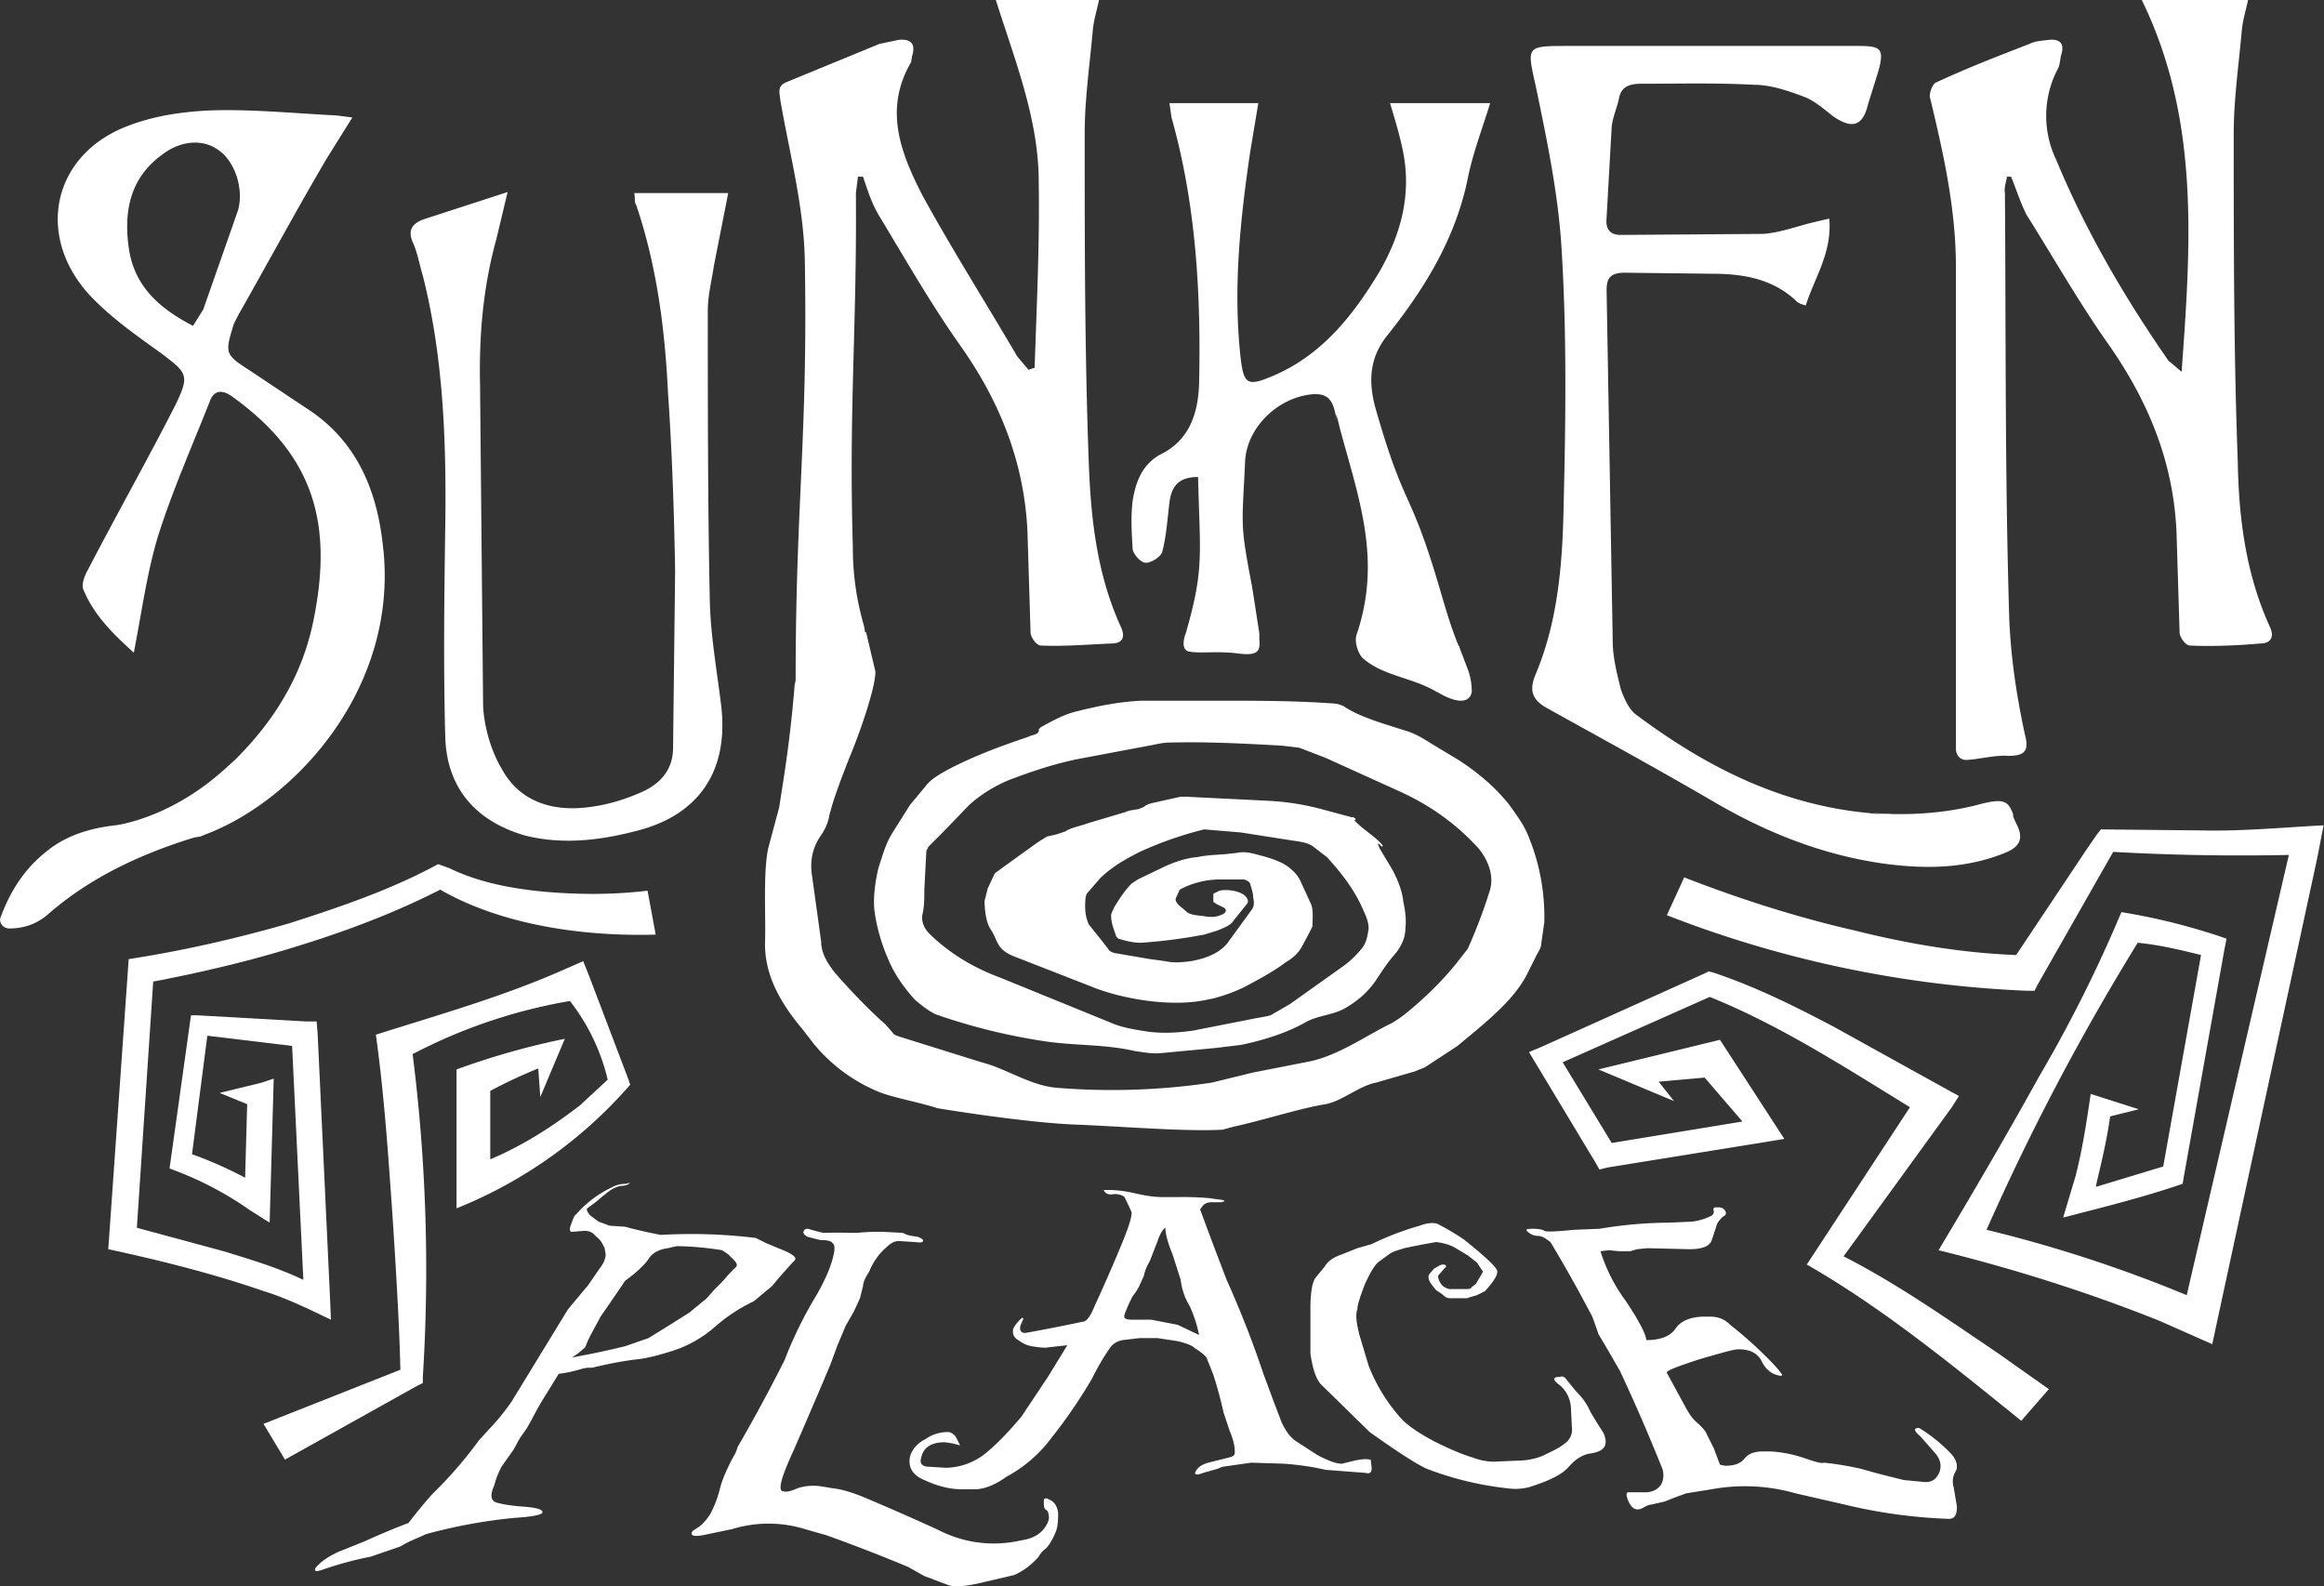 <svg id="Calque_2" xmlns="http://www.w3.org/2000/svg" viewBox="0 0 2275.4 1552.9"><rect x="0" y="0" width="2275.4" height="1552.9" fill="#333333" stroke="none"/><defs><style>.cls-1{fill:#fff}</style></defs><g id="Calque_1-2" data-name="Calque_1"><path class="cls-1" d="M1915 261v472c0 4 2 10 9 11 11 0 29-5 42-4 14 0 21-3 17-19-9-41-15-82-16-123-4-136-3-273-4-409-1-5 1-10 2-16h4c5 12 9 25 15 37 27 43 52 87 81 128 39 56 63 115 66 183l3 98c0 5 6 13 10 13 23 1 46 0 69-2 9 0 14-5 10-15-24-52-31-107-32-162-4-107-4-215-4-322 0-34 5-68 8-102 1-10 4-19 6-29h-104c57 117 48 239 39 364l-13-11c-43-62-81-127-110-197a99 99 0 0 1 2-89c2-4 2-9 3-13 4-12-2-16-12-15-7 1-13 1-19 4-31 12-62 24-92 38-3 2-7 11-5 16 13 54 25 108 25 164Z"/><path class="cls-1" d="M1529 245c5 82 4 165 2 247-1 57-5 114-27 167-8 18-3 27 12 35 54 30 109 60 162 91s109 53 170 61c40 5 78 4 115-11 15-6 18-14 12-27a74 74 0 0 1-4-9v-2c-5-13-9-16-35-9-27 7-54 9-74 9h-8l-21-1a112 112 0 0 0 15 1h-1a88 88 0 0 1-17-1c-87-8-161-46-229-97-7-6-11-16-14-24-4-16-8-32-8-47l-6-344c0-12 4-17 18-17l85 1c31 0 60 5 83 27 2 2 5 3 9 4 9-28 26-52 23-85l-17 4c-16 4-32 10-48 11l-139 1c-12 0-15-7-14-17l5-89c1-9 5-18 7-27 2-12 10-15 22-15 36 0 73-1 110 1 17 0 34 6 50 12 10 4 19 12 28 19 19 13 29 9 34-12l10-32c6-22 3-25-19-25h-284c-43 0-41 0-32 41 11 53 22 106 25 159ZM196 819l5-2c88-33 190-144 174-282-6-57-27-105-76-136l-54-36c-25-16-25-17-16-46l4-8c29-51 57-103 87-154l25-40-16-2c-40-2-80-6-120-5-28 1-57 5-83 15-73 27-92 105-40 164 21 23 47 41 72 59 25 19 28 21 14 50-28 55-58 108-86 162-3 5-7 15-4 20 10 24 28 42 49 61 8-41 13-79 24-115 14-44 33-87 50-130 4-12 12-13 22-6 81 58 99 125 80 219-11 55-39 99-76 136l-1 1-10 9c-54 49-107 55-107 55-27 3-50 11-68 26-19 15-34 36-44 63-3 6 2 12 8 12 14 0 26-4 37-13 42-37 92-60 144-76l6-1Zm3-516-10 16c-33-17-58-39-63-77-5-36 2-68 32-90 19-15 41-16 56-5 16 11 25 38 19 59l-34 97ZM414 270c20 79 23 161 22 242-1 70-2 140 0 211 2 49 30 81 78 95 36 9 72 5 107-4 63-15 93-59 85-124-4-33-10-66-11-100-2-95-2-191-2-286 0-15 4-30 6-44l14-71h-92c1 6 0 9 2 12 20 59 28 121 31 183 4 58 6 116 7 175l-2 173c0 22-13 36-32 44-16 7-33 12-49 14-35 5-68-4-86-36-11-18-18-42-19-63l-3-315c-1-48 3-95 16-142l11-46-80 26c-13 4-19 11-12 25 4 10 6 21 9 31ZM1122 551c5 0 15-6 16-11 4-15 5-32 7-48s9-25 28-25c2 78 6 90-12 153-1 2-6 17 4 18 11 2 28-1 49 2 18 2 20-3 19-14v-6l-7-45c-12-63-10-58-7-122 1-34 32-64 66-67 13-1 19 4 22 17l2 9c-1-6-2-13 3 8 19 70 41 129 16 202-2 7 2 19 7 23 20 17 47 18 71 32l2 1c24 14 32 7 33-1a63 63 0 0 0-4-22l-8-21v-1 1-1l-1-1c-7-17-12-34-17-51-31-107-35-78-65-184-6-24-5-46 11-67 37-46 68-96 80-155 5-25 14-48 22-74h-98c5 17 10 33 13 49 8 42-3 81-24 117-26 43-57 82-106 102-22 9-26 7-29-16-8-68-1-136 9-204l8-48h-87l2 14c24 85 29 173 27 261-1 28-9 55-38 69-18 10-24 27-27 45-2 16-1 32 0 48 1 5 8 13 13 13Z"/><path class="cls-1" d="M749 924c0 26 10 52 37 84l10 13a162 162 0 0 0 67 49c14 5 40 10 55 15 0 0 84 14 135 16 50 2 107 7 144 5l11-3c28-6 65-18 90-22 16-3 33-18 49-21l38-11 10-4 32-21c18-15 37-30 52-47 6-7 12-15 16-23l9-18c2-4 5-8 5-12l3-21a207 207 0 0 0-15-83c-4-11-12-22-20-33-13-16-29-30-49-43l-25-15c-8-5-17-11-28-14l-22-7c-15-5-28-10-38-17l-6-2c-39-3-78-3-117-3h-74c-22 1-42 5-62 10-14 3-26 10-37 16l-2 2c1 3-2 5-7 6l-5 2c-27 9-53 19-76 31-9 5-18 10-23 17l-15 18-17 27c-7 11-10 23-14 35-3 13-5 27-4 40 2 17 7 34 14 50 6 14 15 27 26 39 6 5 12 10 20 14a589 589 0 0 0 104 26c31 5 61 3 91 10 8 1 17 3 26 2l53-5 25-3c24-5 45-12 63-22 12-7 27-7 39-14 14-8 23-17 30-27 6-9 11-17 18-25s11-17 11-26c1-8 0-17-2-26-1-10-5-21-11-32l-12-20-2-5h1l3 3 1-1c-7-9-20-16-28-25 2-1 2-1-1-3h-2l-26-7c-18-5-36-8-55-9l-81-4h-5l-27 6c-4 1-7 2-9 4l-5 2c-4 1-9 1-13 3l-37 11c-8 3-16 4-22 8l-9 3-9 2-8 5a4470 4470 0 0 0-43 31l-7 15-3 12c0 2 0 19 6 28 7 10 5 19 22 26l82 32c27 10 75 19 111 10h1c12-3 23-7 33-12 15-8 28-15 40-24 7-4 12-9 15-14l7-13 4-8c0-7 1-14-1-21l-11-24c-2-4-5-8-9-11-6-6-17-10-28-13-8-2-16-5-25-3l-9 1c-10 1-20 1-29 3-12 1-23 5-32 9l-27 13-6 4c-7 7-12 15-17 23-1 3-4 7-3 10 0 6 3 13 5 19l2 2c7 2 14 4 22 4a522 522 0 0 0 62-8l13-4c7-3 13-5 16-10l12-15c3-3 2-5 0-8-4-5-17-8-26-6l-6 3v8l3 2 6 3c5 2 4 6-2 8-5 2-10 2-16 1-7-1-14-1-18-5s-10-7-10-12l4-9a84 84 0 0 1 39-10h24c3 1 5 2 6 4 1 4 3 9 3 14 1 4 1 8-1 11l-24 33c-7 9-19 15-36 18-8 1-16 2-25 0l-15-2-35-6c-3-1-5-2-6-4l-7-9-12-15c-4-9-4-18-3-27l1-3 13-15c10-10 23-18 39-26a353 353 0 0 1 63-22l36 3 51 8c7 1 15 2 20 6l13 10c14 15 26 31 34 48 3 7 7 14 7 22-1 7-2 14-7 20s-11 12-18 17l-52 37-19 11-4 1-11 2-61 12c-14 2-29 3-44 1-13-2-26-4-37-9l-54-22-54-22c-27-10-49-24-66-40-7-6-11-13-10-21 2-8 2-16 2-25l2-38 2-4 14-14 26-27c10-9 22-17 38-24 21-8 44-16 69-21l69-13c6-1 13-3 20-3 37-1 74 1 110 3l17 2 26 10 75 34c32 15 56 34 75 55 11 14 15 29 10 43a505 505 0 0 1-21 55l-11 14c-12 15-26 29-41 42-7 6-14 12-23 17-23 11-51 31-79 37l-56 11-41 10a664 664 0 0 1-151 5c-26-2-50-19-74-25l-80-25c-3-1-6-2-7-4l-7-8c-18-16-34-33-49-50-8-10-14-20-14-31l-4-29-5-36c-2-13 0-26 8-38 5-7 8-14 9-21l2-7c1-4 6-20 18-50 14-34 26-73 25-84l-9-38h-1l-1-6a272 272 0 0 1-11-78c-4-136 4-211 3-346l2-16h5c4 12 8 25 15 37 26 43 51 87 80 128 39 55 63 115 66 183l3 98c0 5 6 13 10 13 23 1 46-1 69-2 10 0 14-5 10-15-24-52-30-107-32-162-4-108-4-215-4-322 0-34 5-68 8-102 1-10 4-19 6-29H975c19 60 42 117 42 178 1 61-2 121-4 182l-6 2-11-13c-31-53-64-105-93-158-21-41-38-84-11-130l1-6c4-13-2-17-13-16l-19 4-90 37c-10 4-8 9-7 18 9 52 23 104 24 157 3 174-9 237-9 411l-1 5c-5 62-13 104-15 119l-11 41c-5 26-2 66-3 93ZM700 1299a162 162 0 0 1 38-25l18-15a445 445 0 0 1 22-25c3-3-3-7-16-12l-12-5-10-5a516 516 0 0 0-93-3 459 459 0 0 1-35-8l-15-1-11-4-8-6c-3-3-4-6-3-7l4-3a109 109 0 0 0 10-8l5-4c5-4 9-6 14-7 4 0 7-1 9-3l-5 1c-4 0-9 1-14 4a106 106 0 0 0-34 26c-2 1-3 5-5 10s-1 7 1 7l12-1c4 0 8 1 11 5 4 3 6 6 7 8l2 4 1 6c0 4-2 9-6 14l-11 16-20 24-55 90a215 215 0 0 1-21 26l-11 12a413 413 0 0 1-46 53 505 505 0 0 0-23 28 706 706 0 0 0-43 18l-25 10c-11 5-18 10-23 16-2 4 1 4 9 1a344 344 0 0 1 45-12l29-10c10-6 19-9 25-12a516 516 0 0 1 87-16c17-1 26-3 27-5 1-3-5-5-19-6s-23-3-26-4c-6-2-6-8-2-17 2-8 5-14 7-18l12-17 6-11 7-10 5-9a312 312 0 0 1 15-26l11-18a124 124 0 0 0 23-5l5-1h5l4-1 9-2a349 349 0 0 1 29-5c11-1 22-4 35-8a118 118 0 0 0 43-24Zm-44-2-21 13-23 8a850 850 0 0 1-52 11l6-4 7-6c4-11 10-20 15-30a2888 2888 0 0 0 24-35l9-7c7-6 12-11 15-16 4-5 10-8 18-9l4-1 5-1a302 302 0 0 1 44 4l6 4 5 5c3 3 4 5 3 7l-7 7-7 8-8 8-7 8-17 14-19 12Z"/><path class="cls-1" d="M1027 1468c-3-2-5-1-5 1 0 5 0 8 2 9s3 4 3 9c-3 11-12 19-27 21a118 118 0 0 1-81-10 2500 2500 0 0 0-68-30c-14-6-26-10-36-11l-12-2c-9-1-16 0-22 2-7 3-11 4-14 3-6 0-2-14 10-40a8115 8115 0 0 0 28-65l8-19 7-19 8-19 8-14 6-13 3-12c0-3 2-8 6-14 4-10 10-18 17-24 4-4 8-6 12-6l16 1c7 1 9 0 7-3l-4-2-6-1a24 24 0 0 1-9-3l-19-1a212 212 0 0 0-26 1h-6a481 481 0 0 0-27 0l-8-2-7-2c-1 0-3 0-4 2s0 4 4 6l12 3c7 0 11 1 12 3 2 1 2 3 2 7-2 13-8 27-17 43a400 400 0 0 0-32 65 2108 2108 0 0 1-15 29 1607 1607 0 0 1-31 56c-1 5-4 9-6 13-5 10-9 19-11 27s-5 17-10 26c-4 6-8 10-11 12l-6 4c-3 5 2 6 15 3l24-5a121 121 0 0 1 71 0l21 6a1639 1639 0 0 1 80 31l16 9 24 9c6 2 18 1 34-3l30-7c9-4 17-10 24-18 1-2 3-5 7-8 4-4 7-10 10-17 2-6 2-12 2-18-1-7-4-11-9-13Z"/><path class="cls-1" d="m1326 1430-12 3c-6 0-14-3-25-9l-20-13c-6-4-10-10-14-18l-8-21-10-27a998 998 0 0 0-36-92 4592 4592 0 0 1-26-69l3-4c2-2 5-3 8-3h10l3-1-1-1-14-2a303 303 0 0 0-32-1h-13c-11 0-20-2-29-4s-17-3-26-3c-3 0-4 0-3 1 2 3 5 4 10 3 4 0 8 1 10 3a281 281 0 0 1 7 15c0 6-4 17-11 34a1629 1629 0 0 1-25 57c-4 10-8 16-12 16a1772 1772 0 0 1-56 11c-4 0-6-2-5-7l3-7-1-1c-6 5-8 9-9 11-1 5 1 9 5 11 4 3 8 5 13 6 7 1 13 2 17 1l18-2-19 31-26 39c-11 13-22 25-34 35a64 64 0 0 1-40 15l-16-1c-7 0-10-3-8-9 2-10 10-15 23-15l7 1 8 2-4-8c-2-3-5-5-8-5-7 0-15 2-22 7-8 4-13 10-15 17-2 10 2 18 14 23 13 6 25 9 36 9h14c8 0 19-4 30-12a134 134 0 0 0 45-39 491 491 0 0 0 39-57c5-10 11-21 19-32 3-3 6-5 11-6l17-2h17l20 3c8 2 14 4 17 7 8 5 12 9 12 11l6 15a423 423 0 0 1 10 37l6 18c3 7 5 14 5 21 0 3-2 4-6 5l-20 5c-7 2-11 5-13 10 0 2 3 2 8 0a2968 2968 0 0 0 14-4l5-2 28-4 32 1c14 1 28 3 41 6l39 3c4 1 6 0 6-5l-1-8c-6-1-11 0-16 1Zm-173-133-26-5h-18c-7 0-9-1-8-5a136 136 0 0 1 8-18l3-4 3-5 5-11c1-6 4-11 6-15l7-18c3-9 6-13 8-14 0 5 2 14 7 26l8 25c1 9 4 18 9 26 4 9 7 18 9 28l-21-10Z"/><path class="cls-1" d="m1563 1392-6-10c-3-7-7-13-14-20l-9-11c-2-3-4-4-7-3-7 0-7 3 0 8 6 5 10 12 11 21l1 20c1 7-2 13-8 17-5 4-12 7-20 11-7 3-16 5-25 5l-23 1c-6 0-13-1-21-4-10-3-22-8-38-16-15-8-25-15-31-21a169 169 0 0 1-33-53l-9-30c-3-12-4-20-2-25 0-5 3-13 7-24 5-11 9-18 13-22l11-8c4-3 9-4 15-6a848 848 0 0 1 31-6c8 1 15 3 21 7l10 6 9 7 6 9a426 426 0 0 1-7 12l-4 3c-1 2-3 2-5 2a1637 1637 0 0 1-17 0c-4-1-7-3-8-5-3-4-3-7-3-8l6-7c3-2 2-4-1-4s-5 2-9 4l-5 6c-1 3 0 6 3 10l4 5 6 4c3 3 5 4 8 4h16l10-3 8-4c8-9 12-15 12-19s-11-14-32-31a227 227 0 0 0-27-16c-4-1-9-1-17 2a282 282 0 0 0-47 18l-14 4-15 6c-9 3-14 7-17 12l-9 11c-3 4-5 14-5 30v44c2 14 5 24 10 30l48 47c28 20 47 32 56 36a317 317 0 0 0 78 19c7 1 14 1 22-1 19-6 32-12 39-20s14-12 21-13c14-2 18-8 13-20l-7-11Z"/><path class="cls-1" d="M1911 1424a155 155 0 0 0-32-26c-6 0-5 3 1 8l15 17c5 6 6 12 4 18-3 7-7 10-14 10l-21-2-24-6-18-5a303 303 0 0 0-36-6c-3 1-9-1-18-4a125 125 0 0 0-34-7h-8c-8 0-14 2-18 7s-10 7-19 7l-5-1-6-16-7-14c-1-3-4-6-8-10-5-4-8-8-12-15l-19-35c-1-2 10-6 31-13 21-6 34-10 39-10 12 0 19 4 23 12s10 13 19 14l1-1c-4-6-10-12-17-19a411 411 0 0 0-34-30c-5-5-11-8-20-8h-5c-13 0-23 4-28 11-5 8-15 12-29 12-1-7-8-20-20-38a165 165 0 0 1-25-49l8-1 11 1h10l7-2 10-1 41 1c13 0 20-3 22-9l4-12c1-5 4-8 7-11 3-1 4-4 1-7-2-2-4-2-8-2-2 0-3 1-2 4 0 2-1 4-4 5-4 2-10 4-17 5l-23 1a427 427 0 0 0-68 6l-25 1c-19 2-28 2-29 1s-5-2-11-2c-7 0-8 1-5 3 3 3 7 4 10 4s7 2 12 6a1317 1317 0 0 1 33 58l8 15a635 635 0 0 1 6 17l10 17 11 19a1807 1807 0 0 1 42 97c1 5 1 10-2 15-3 4-8 7-15 7h-17c-2 0-2 4 1 10s7 8 12 6c4-2 7-4 10-4l13-3 10-4 11-4 25-4a181 181 0 0 1 82 4l48 11a510 510 0 0 0 102 14c6 0 8-4 8-12l-3-18c-2-7-1-12 2-17 2-4 1-10-4-16ZM323 1268l-12-256-1-12h-11l-106-6h-6l-21 150a333 333 0 0 1 79 41l19 12 4-141-12 4-41 10 27 11-2 72a402 402 0 0 0-52-23l15-116 83 10 11 229c-25-12-52-20-78-28l-85-23 16-241c47-9 94-20 139-34 49-15 97-33 142-56 61 35 141 46 211 44l-8-43c-33 4-67 4-101 1-32-3-64-9-93-23l-11-4c-46 25-96 42-146 58-52 15-105 27-157 35l-20 284c51 11 103 24 152 41 23 7 45 18 66 28l-1-24Z"/><path class="cls-1" d="M414 1354v-6a1677 1677 0 0 0-10-316 521 521 0 0 1 154-52 200 200 0 0 1 37 77l-27 25c-27 21-57 40-88 53v-67a513 513 0 0 1 47-22l2 28 24-57a745 745 0 0 0-106 30v136a445 445 0 0 0 170-121l-2-6-38-100-6-15-16 7c-60 27-124 45-187 65 8 57 12 116 16 173 3 45 7 109 8 155l-134 53 21 35 129-72 6-3ZM1805 1230l106-146 7-11-11-6-112-62c-38-20-76-39-118-53l-4-1-4 2-160 72-12 5 65 108 4 7 8-2 155-25 18-3-63-97-119 29 74 31-15-19 45-4 37 43-128 21-48-79 144-64c57 23 110 55 162 87l34 21-101 154c75 43 143 99 210 153l27-31-51-36c-49-33-97-67-150-94Z"/><path class="cls-1" d="m2155 813-98-1-4 5-11 16-68 102c-53-2-106-11-158-24-57-13-113-31-167-52l-17 37a1094 1094 0 0 0 353 74h7l3-6 74-130a2217 2217 0 0 0 172 3l-100 431a1331 1331 0 0 0-196-64 2342 2342 0 0 1 148-281c21 2 42 7 62 12l-37 207-66 20 1-5c5-21 10-42 13-64l28-7-47-15c-4 27-8 54-15 81l-12 40c39-10 79-20 117-33l1-6 40-224 2-10a610 610 0 0 0-103-26 1345 1345 0 0 1-80 160c-31 56-66 116-99 171 73 18 146 41 216 69l52 23 6-28 97-449 6-31c-39 2-80 6-120 5Z"/></g></svg>
